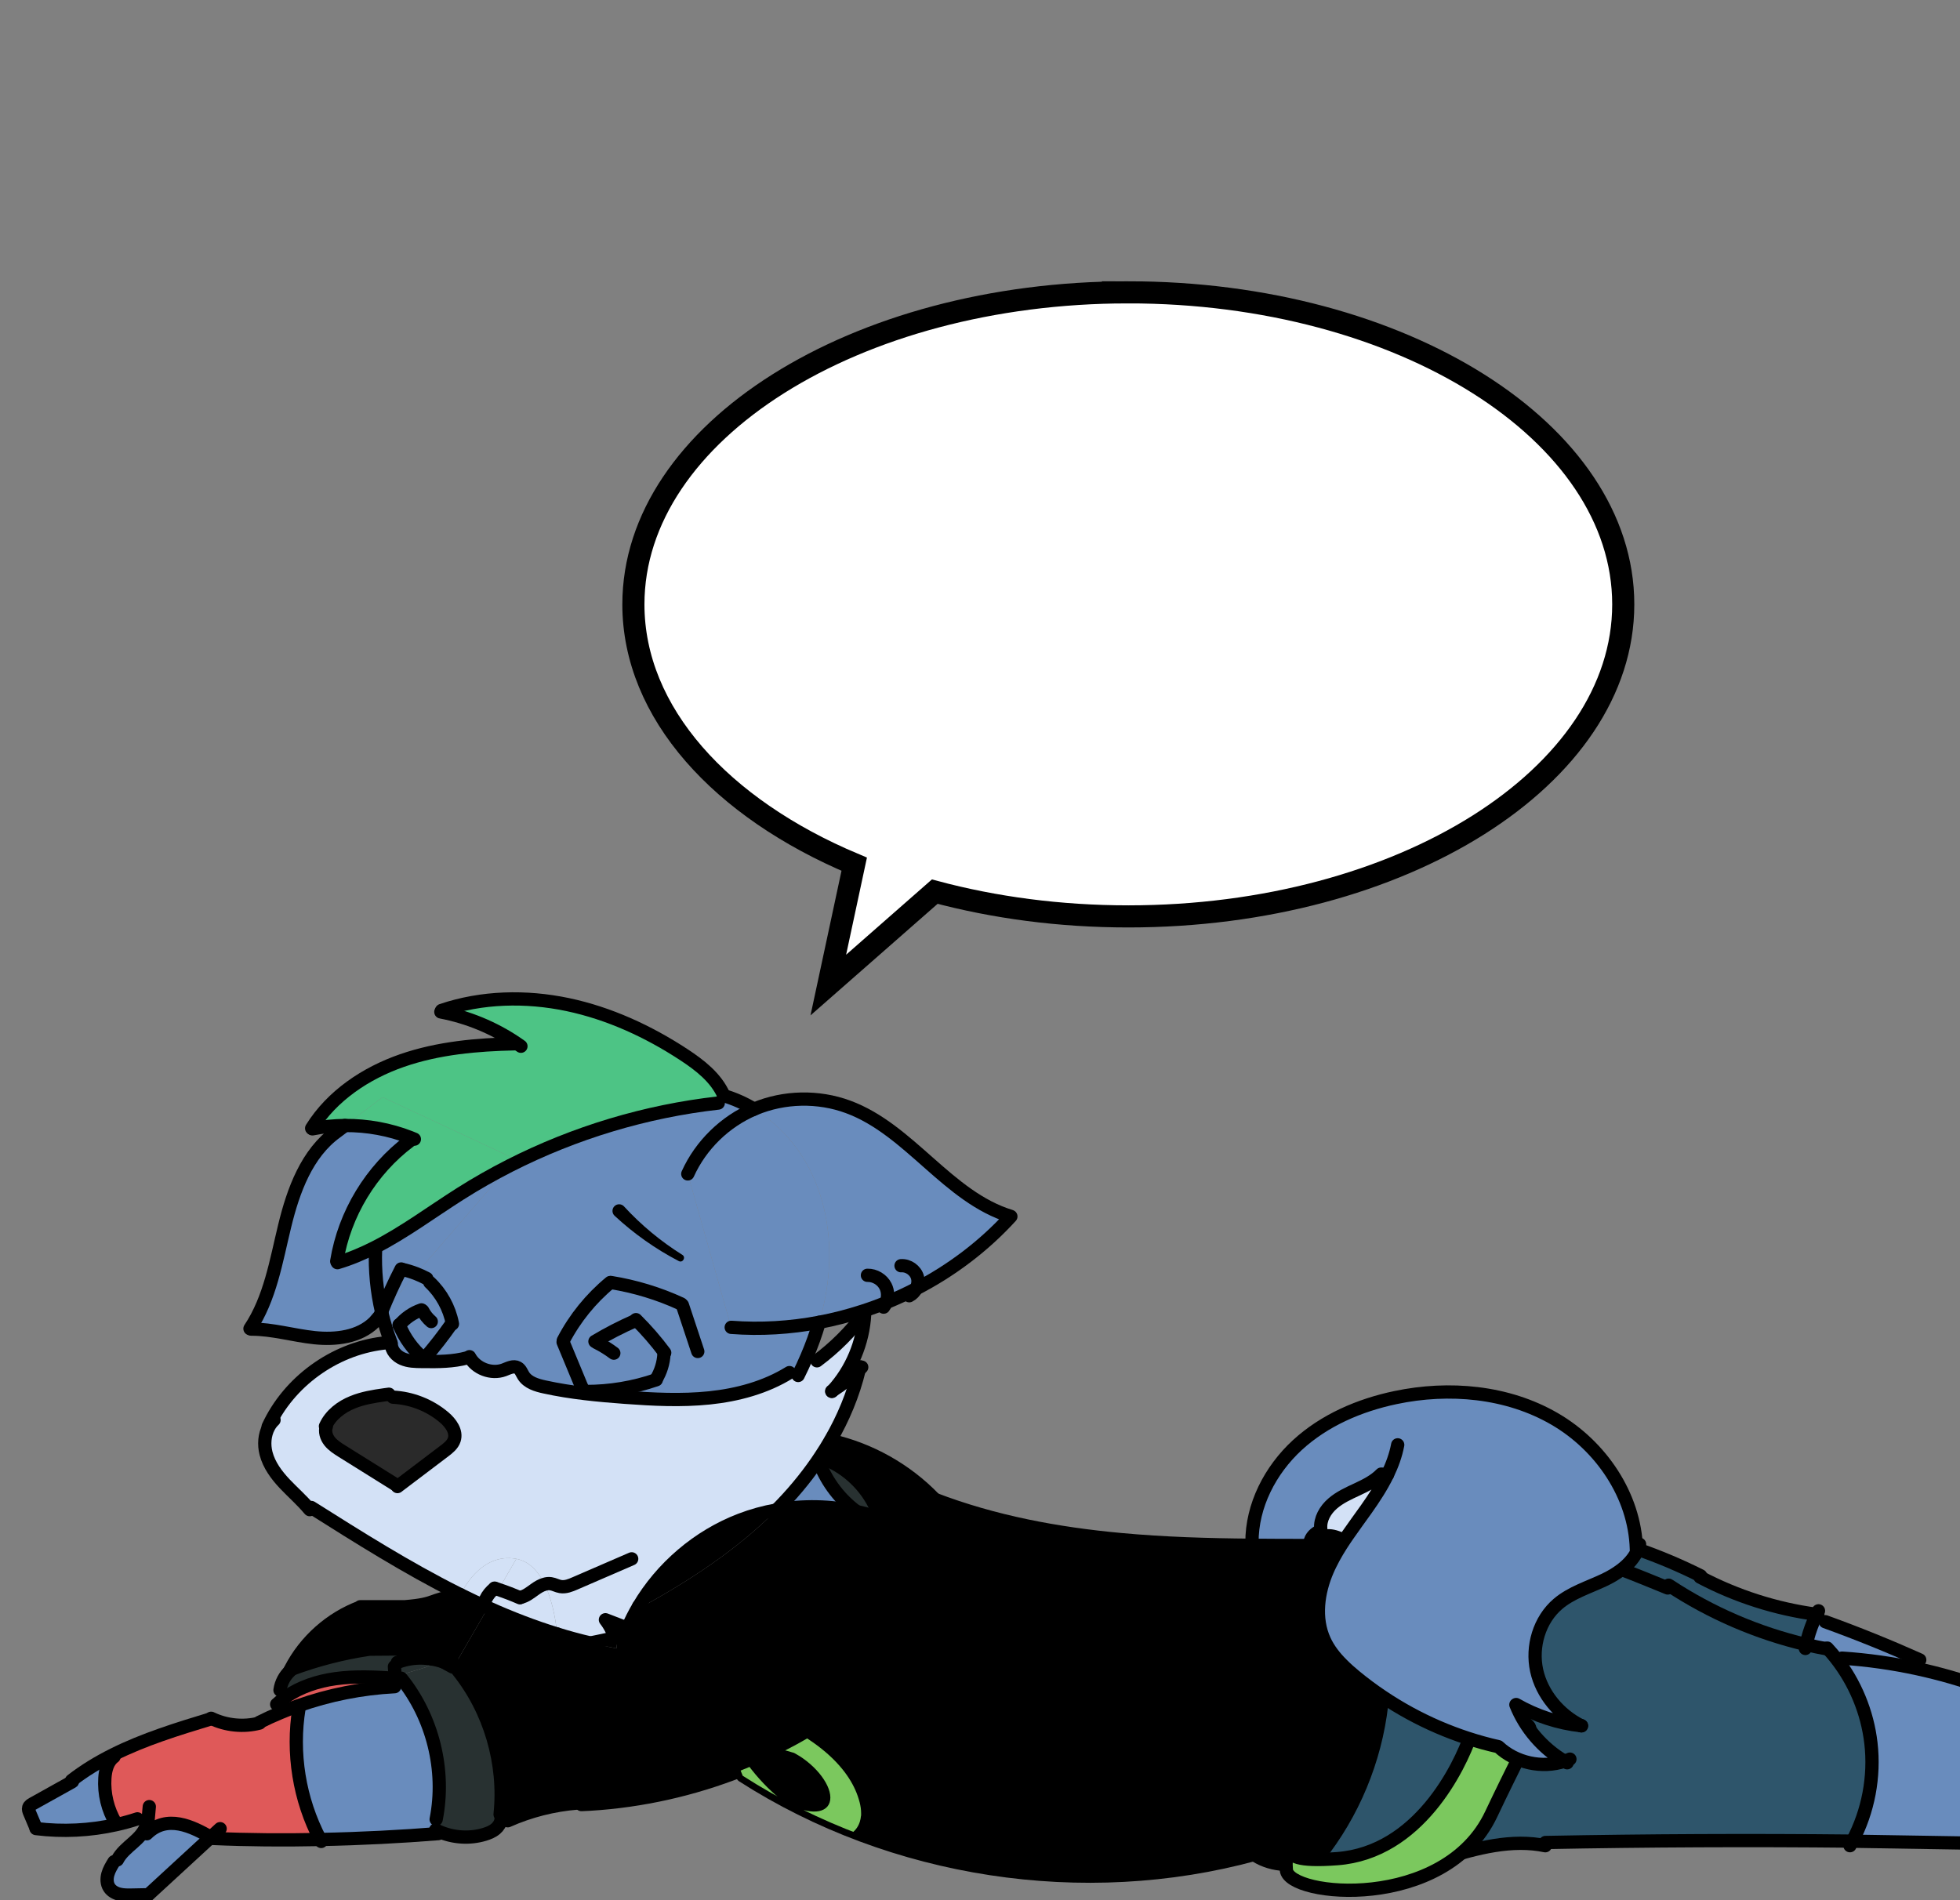 <?xml version="1.0" encoding="UTF-8"?><svg id="uuid-3384d580-6a08-47bc-b657-b4e4065d7bba" xmlns="http://www.w3.org/2000/svg" xmlns:xlink="http://www.w3.org/1999/xlink" viewBox="0 0 443.294 429.85"><rect x="0" y="0" width="443.294" height="429.85" fill="#808080" stroke="none"/><defs><clipPath id="uuid-defdb92f-56ee-42ce-ba2d-651650ef5399"><path d="M191.708,387.71c3.51.44,7.16-.42,10.11-2.38,0,0,12.37-1.83,15.67-19.51,3.29-17.68-14.65-20.85-14.65-20.85-1.72-.79-3.49-1.46-5.3-2.02l.59-1.86c-2.23-4.85-6.33-8.81-11.25-10.87l-1.26-.84c.77-1.15,1.5-2.33,2.19-3.53l.04.02c8.83,1.97,17.05,6.58,23.34,13.08l.07.17c13.49,5.18,27.84,7.85,42.22,9.17,9.86.91,19.76,1.2,29.67,1.28,4.37.05,8.73.05,13.1.05v-.59c.19-1.31,1.22-2.29,2.47-2.77.63-.24,1.3-.36,1.96-.34,1.47.06,2.85.64,4.17,1.33-.2.28-.4.57-.59.86-1.24,1.84-2.4,3.73-3.37,5.72-.23.45-.44.91-.64,1.37-2.18,5-2.98,10.9-.71,15.86.95,2.08,2.37,3.87,3.99,5.48.93.95,1.93,1.82,2.94,2.66,1.99,1.64,4.05,3.18,6.19,4.61-.06.62-.12,1.24-.19,1.86-1.44,12.51-6.46,24.59-14.31,34.44l-.27-.15c-.26.15-.52.29-.78.42-4.09,2.03-9.24,1.82-13.12-.6l-.09-.32c-38.83,10.61-82.05,4-115.92-17.75l-.47-1.16v-.01c8.5-3.34,16.59-7.73,24.01-13.07l.19.24Z" fill="none" stroke-width="0"/></clipPath></defs><path d="M433.748,377.52c-5.64-1.23-11.38-2.04-17.14-2.42l-1.39.01c-.57-.73-1.17-1.44-1.81-2.12l-.05.05c-1.63-.29-3.25-.63-4.86-1.01.39-1.77.94-3.51,1.63-5.18l2.71.02c7.22,2.61,14.34,5.49,21.35,8.63l-.44,2.02Z" fill="#698cbd" stroke-width="0"/><path d="M448.198,381.66l-1.24,35.31c-8.89-.14-17.77-.28-26.65-.43l-.53-.03c-.27,0-.54-.01-.81-.01,3.57-6.75,5.06-14.59,4.18-22.17-.8-6.97-3.59-13.7-7.93-19.22l1.39-.01c5.76.38,11.5,1.19,17.14,2.42,4.9,1.07,9.73,2.45,14.45,4.14Z" fill="#698cbd" stroke-width="0"/><path d="M185.448,331.22c1.71,4.25,4.6,8,8.27,10.72-5.93-1.3-12.12-1.42-18.09-.35,3.34-3.35,6.41-6.99,9.1-10.88l.72.51Z" fill="#698cbd" stroke-width="0"/><path d="M186.878,330.22c4.92,2.06,9.02,6.02,11.25,10.87l-.59,1.86c-1.26-.4-2.53-.73-3.82-1.01-3.67-2.72-6.56-6.47-8.27-10.72l-.72-.51c.3-.44.6-.88.89-1.33l1.26.84Z" fill="#283131" stroke-width="0"/><path d="M346.728,417.12c-7.77-.74-15.64,1.86-23.2,4.16-8.43,2.56-18.85,4.02-27.06.86l.64-1.76c.26-.13.52-.27.78-.42l.27.15c7.85-9.85,12.87-21.93,14.31-34.44.07-.62.13-1.24.19-1.86,7.95,5.35,16.89,9.22,26.24,11.33,3.89,3.66,9.87,4.98,14.94,3.28-4.93-2.9-8.87-7.47-10.99-12.78l.06-.04c4.5,2.58,9.54,4.23,14.69,4.79-4.94-2.47-8.86-7.09-10.05-12.48-1.19-5.42.6-11.49,4.82-15.08,3-2.55,6.88-3.72,10.43-5.4,1.38-.65,2.74-1.44,3.96-2.38,3.51,1.34,6.99,2.76,10.44,4.18l.35-.54c9.43,6.22,19.96,10.75,30.95,13.34,1.61.38,3.23.72,4.86,1.01l.05-.05c.64.68,1.24,1.39,1.81,2.12,4.34,5.52,7.13,12.25,7.93,19.22.88,7.58-.61,15.42-4.18,22.17-23.14-.24-46.29-.13-69.43.31l-2.81.31Z" fill="#2e556b" stroke-width="0"/><path d="M207.198,291.54c-2.21,1.15-4.47,2.2-6.78,3.13-1.74.71-3.51,1.36-5.29,1.93-3.22,1.05-6.51,1.9-9.84,2.53,1.12-3.84,1.88-7.77,2.16-11.76.59-8.3-.92-16.83-4.99-24.08-2.84-5.04-6.96-9.41-11.9-12.38.05-.03.1-.05.15-.07,6.64-2.78,14.35-2.94,21.11-.44,13.96,5.15,22.53,20.42,36.77,24.76l.04.02c-6.09,6.68-13.4,12.21-21.43,16.36Z" fill="#698cbd" stroke-width="0"/><path d="M370.118,351.21c.13-.23.24-.48.33-.73,4.85,1.69,9.59,3.7,14.19,6l-.14.29c8.2,4.33,17.18,7.2,26.38,8.43-.26.54-.51,1.09-.75,1.65-.69,1.67-1.24,3.41-1.63,5.18-10.99-2.59-21.52-7.12-30.95-13.34l-.35.54c-3.45-1.42-6.93-2.84-10.44-4.18,1.39-1.07,2.59-2.34,3.36-3.84Z" fill="#2e556b" stroke-width="0"/><path d="M60.778,322.8l-.13-.07c4.67-10.12,14.82-17.49,25.87-18.87l1.98.11c-.02,1.5,1.15,2.8,2.52,3.39,1.37.6,2.91.63,4.41.64h.29c3.36.05,6.76.04,10-.84l.46-.25c1.41,2.69,4.96,4.04,7.81,2.98,1.02-.38,2.16-1.02,3.1-.48.66.37.9,1.16,1.31,1.8,1,1.57,2.98,2.16,4.8,2.55,5.96,1.31,12.05,1.88,18.14,2.33,6.36.47,12.77.8,19.11.14,6.35-.66,12.67-2.36,18.1-5.72l1.97.65c.7-1.4,1.36-2.81,1.97-4.25l2.28.93c4.01-2.99,7.58-6.55,10.59-10.55l.2.09c-.36,6.33-2.95,12.51-7.21,17.19,2.14-1.37,4.15-2.97,5.98-4.74-1.36,5.64-3.61,11.01-6.52,16.02-.69,1.2-1.42,2.38-2.19,3.53-.29.45-.59.89-.89,1.33-2.69,3.89-5.76,7.53-9.1,10.88-2.79.49-5.54,1.25-8.19,2.27-9.57,3.68-17.79,10.72-23,19.54-.94,1.59-1.78,3.24-2.51,4.94,0,0-.01.01-.01,0-1.66-.64-3.33-1.28-4.99-1.92.95,1.21,1.67,2.6,2.1,4.07-1.65.39-3.52.79-5.52,1.19h-.01c-2.52-.59-5.02-1.27-7.5-2.04-.17-1.95-.81-7.1-2.82-11.25-1.39-2.83-3.42-5.2-6.4-5.75-8.23-1.51-12.38,7.6-12.61,8.13-.25-.12-.49-.25-.74-.37-11.41-5.73-22.23-12.56-33.03-19.38l-.44.38c-1.7-2.04-3.74-3.8-5.57-5.74-1.86-1.98-3.54-4.24-4.22-6.88-.51-1.98-.35-4.21.61-5.98ZM89.968,336.23c3.51-2.65,7.01-5.31,10.52-7.97.91-.69,1.88-1.45,2.24-2.55.62-1.87-.78-3.8-2.29-5.08-3.21-2.73-7.35-4.36-11.56-4.56l-1.95-.53c-2.44.34-4.89.74-7.16,1.67-2.59,1.04-4.98,2.86-6.14,5.4l.18.09c-.41,1.13,0,2.42.75,3.36s1.79,1.59,2.8,2.23c4.18,2.61,8.35,5.21,12.52,7.82l.09.12Z" fill="#d3e1f6" stroke-width="0"/><path d="M182.458,263.29c4.07,7.25,5.58,15.78,4.99,24.08-.28,3.99-1.04,7.92-2.16,11.76-6.55,1.24-13.25,1.65-19.91,1.14l-9.82-34.71c2.95-6.52,8.42-11.86,15-14.65,4.94,2.97,9.06,7.34,11.9,12.38Z" fill="#698cbd" stroke-width="0"/><path d="M102.308,299.38c-.69-3.52-2.5-6.81-5.1-9.27l-.69-.89c-.77-.41-1.56-.77-2.37-1.09l21.13-24.43c14.71-7.48,30.77-12.32,47.17-14.17l1.21-1.68c2.43.71,4.74,1.75,6.9,3.06-6.58,2.79-12.05,8.13-15,14.65l9.82,34.71c6.66.51,13.36.1,19.91-1.14-.77,2.65-1.71,5.25-2.8,7.78-.61,1.44-1.27,2.85-1.97,4.25l-1.97-.65c-5.43,3.36-11.75,5.06-18.1,5.72-6.34.66-12.75.33-19.11-.14-6.09-.45-12.18-1.02-18.14-2.33-1.82-.39-3.8-.98-4.8-2.55-.41-.64-.65-1.43-1.31-1.8-.94-.54-2.08.1-3.1.48-2.85,1.06-6.4-.29-7.81-2.98l-.46.25c-3.24.88-6.64.89-10,.84l.01-.75h.34c2.17-2.5,4.21-5.12,6.11-7.84l.13-.03Z" fill="#698cbd" stroke-width="0"/><path d="M167.438,343.86c2.65-1.02,5.4-1.78,8.19-2.27-8.92,8.98-19.65,15.97-30.74,22.07l-.45-.26c5.21-8.82,13.43-15.86,23-19.54Z" fill="#000" stroke-width="0"/><path d="M116.708,235.91c-5.09-3.42-10.88-5.81-16.9-6.97l.07-.36c9.11-3.08,19.07-3.3,28.48-1.33,9.41,1.98,18.3,6.08,26.34,11.36,3.62,2.38,7.24,5.19,8.99,9.16l-.03.08-1.21,1.68c-16.4,1.85-32.46,6.69-47.17,14.17l1.29-1.49-30.03-14-8.52,6.4c-2.47.02-4.93.27-7.35.76l-.18-.13c4.59-7.37,12.23-12.47,20.43-15.32s16.97-3.62,25.65-3.8l.14-.21Z" fill="#4dc485" stroke-width="0"/><path d="M141.928,368.34c.66.26,1.33.52,1.99.77-.49.18-1.05.36-1.67.54l-.35-1.25c.01-.02.02-.04.02-.06,0,.01.01,0,.01,0Z" fill="#000" stroke-width="0"/><path d="M139.028,370.49c.25.79.4,1.59.47,2.41-2.01-.35-4.01-.75-5.99-1.22,2-.4,3.87-.8,5.52-1.19Z" fill="#000" stroke-width="0"/><path d="M123.178,358.39c2.01,4.15,2.65,9.3,2.82,11.25-5.32-1.64-10.53-3.66-15.63-5.95l2.39-4.11c1.64.55,3.25,1.17,4.83,1.86l.08-.07c1.26-.25,2.3-1.12,3.35-1.86.66-.47,1.39-.91,2.16-1.12Z" fill="#d3e1f6" stroke-width="0"/><path d="M123.178,358.39c-.77.21-1.5.65-2.16,1.12-1.05.74-2.09,1.61-3.35,1.86l-.08.07c-1.58-.69-3.19-1.31-4.83-1.86l4.02-6.94c2.98.55,5.01,2.92,6.4,5.75Z" fill="#d3e1f6" stroke-width="0"/><path d="M112.758,359.58l-2.39,4.11c-2.09-.93-4.15-1.91-6.2-2.92.23-.53,4.38-9.64,12.61-8.13l-4.02,6.94Z" fill="#d3e1f6" stroke-width="0"/><path d="M92.808,257.33c-4.7-1.84-9.74-2.76-14.79-2.72l8.52-6.4,30.03,14-1.29,1.49c-3.81,1.94-7.53,4.05-11.14,6.34-6.44,4.08-12.66,8.74-19.41,12.18-2.7,1.37-5.49,2.55-8.41,3.42l-.16-.31c1.74-10.72,7.77-20.68,16.48-27.19l.17-.81Z" fill="#4dc485" stroke-width="0"/><path d="M115.278,263.7l-21.13,24.43c-1.07-.41-2.17-.75-3.29-.99l-.13-.07c-1.63,3.16-3.1,6.39-4.43,9.69-1.08-4.62-1.54-9.38-1.36-14.12l-.21-.42c6.75-3.44,12.97-8.1,19.41-12.18,3.61-2.29,7.33-4.4,11.14-6.34Z" fill="#698cbd" stroke-width="0"/><path d="M100.438,320.63c1.51,1.28,2.91,3.21,2.29,5.08-.36,1.1-1.33,1.86-2.24,2.55-3.51,2.66-7.01,5.32-10.52,7.97l-.09-.12c-4.17-2.61-8.34-5.21-12.52-7.82-1.01-.64-2.05-1.29-2.8-2.23s-1.16-2.23-.75-3.36l-.18-.09c1.16-2.54,3.55-4.36,6.14-5.4,2.27-.93,4.72-1.33,7.16-1.67l1.95.53c4.21.2,8.35,1.83,11.56,4.56Z" fill="#2a2a2a" stroke-width="0"/><path d="M95.728,307.25l-.01.75h-.29c-1.5-.01-3.04-.04-4.41-.64-1.37-.59-2.54-1.89-2.52-3.39l-1.98-.11c.35-.05.71-.09,1.07-.12l.78-.18c-.8-2.1-1.46-4.26-1.98-6.45l7.76-8.98c.81.32,1.6.68,2.37,1.09l.69.89c2.6,2.46,4.41,5.75,5.1,9.27l-.13.03c-1.9,2.72-3.94,5.34-6.11,7.84h-.34Z" fill="#698cbd" stroke-width="0"/><path d="M94.148,288.13l-7.76,8.98c-.03-.12-.06-.23-.09-.35,1.33-3.3,2.8-6.53,4.43-9.69l.13.07c1.12.24,2.22.58,3.29.99Z" fill="#698cbd" stroke-width="0"/><path d="M92.808,257.33l-.17.81c-8.71,6.51-14.74,16.47-16.48,27.19l.16.31c2.92-.87,5.71-2.05,8.41-3.42l.21.42c-.18,4.74.28,9.5,1.36,14.12-.11.27-.22.54-.33.82l-1.29,1.5c-3.42,3.4-8.73,4.03-13.52,3.53s-9.49-1.94-14.31-1.94l-.31-.1c4.57-6.86,5.91-15.29,7.86-23.29,1.95-8.01,4.99-16.37,11.67-21.2l1.95-1.47c5.05-.04,10.09.88,14.79,2.72Z" fill="#698cbd" stroke-width="0"/><path d="M86.298,296.76c.03.12.06.23.09.35l-.42.47c.11-.28.22-.55.33-.82Z" fill="#698cbd" stroke-width="0"/><path d="M78.018,254.61l-1.95,1.47c-6.68,4.83-9.72,13.19-11.67,21.2-1.95,8-3.29,16.43-7.86,23.29" fill="none" stroke="#000" stroke-linecap="round" stroke-linejoin="round" stroke-width="3"/><path d="M56.848,300.67c4.82,0,9.52,1.44,14.31,1.94s10.1-.13,13.52-3.53l1.29-1.5.42-.47" fill="none" stroke="#000" stroke-linecap="round" stroke-linejoin="round" stroke-width="3"/><path d="M163.688,247.77c-1.75-3.97-5.37-6.78-8.99-9.16-8.04-5.28-16.93-9.38-26.34-11.36-9.41-1.97-19.37-1.75-28.48,1.33" fill="none" stroke="#000" stroke-linecap="round" stroke-linejoin="round" stroke-width="3"/><path d="M99.708,228.92c.03.01.07.01.1.02,6.02,1.16,11.81,3.55,16.9,6.97.38.25.74.51,1.11.77" fill="none" stroke="#000" stroke-linecap="round" stroke-linejoin="round" stroke-width="3"/><path d="M116.568,236.12c-8.68.18-17.45.95-25.65,3.8s-15.84,7.95-20.43,15.32" fill="none" stroke="#000" stroke-linecap="round" stroke-linejoin="round" stroke-width="3"/><path d="M70.668,255.37c2.42-.49,4.88-.74,7.35-.76,5.05-.04,10.09.88,14.79,2.72.3.12.61.24.91.37" fill="none" stroke="#000" stroke-linecap="round" stroke-linejoin="round" stroke-width="3"/><path d="M92.638,258.14c-8.71,6.51-14.74,16.47-16.48,27.19" fill="none" stroke="#000" stroke-linecap="round" stroke-linejoin="round" stroke-width="3"/><path d="M76.318,285.64c2.92-.87,5.71-2.05,8.41-3.42,6.75-3.44,12.97-8.1,19.41-12.18,3.61-2.29,7.33-4.4,11.14-6.34,14.71-7.48,30.77-12.32,47.17-14.17" fill="none" stroke="#000" stroke-linecap="round" stroke-linejoin="round" stroke-width="3"/><path d="M87.588,303.74c-.36.03-.72.07-1.07.12-11.05,1.38-21.2,8.75-25.87,18.87" fill="none" stroke="#000" stroke-linecap="round" stroke-linejoin="round" stroke-width="3"/><path d="M175.628,341.59c3.34-3.35,6.41-6.99,9.1-10.88.3-.44.6-.88.89-1.33.77-1.15,1.5-2.33,2.19-3.53,2.91-5.01,5.16-10.38,6.52-16.02.06-.21.11-.43.16-.64" fill="none" stroke="#000" stroke-linecap="round" stroke-linejoin="round" stroke-width="3"/><path d="M194.898,309.28c-.19.19-.38.37-.57.55-1.83,1.77-3.84,3.37-5.98,4.74-.08.05-.17.11-.25.16" fill="none" stroke="#000" stroke-linecap="round" stroke-linejoin="round" stroke-width="3"/><path d="M188.168,314.77c.06-.07.12-.13.18-.2,4.26-4.68,6.85-10.86,7.21-17.19" fill="none" stroke="#000" stroke-linecap="round" stroke-linejoin="round" stroke-width="3"/><path d="M195.358,297.29c-3.01,4-6.58,7.56-10.59,10.55" fill="none" stroke="#000" stroke-linecap="round" stroke-linejoin="round" stroke-width="3"/><path d="M185.288,299.13c-.77,2.65-1.71,5.25-2.8,7.78-.61,1.44-1.27,2.85-1.97,4.25" fill="none" stroke="#000" stroke-linecap="round" stroke-linejoin="round" stroke-width="3"/><path d="M163.658,247.85c2.43.71,4.74,1.75,6.9,3.06" fill="none" stroke="#000" stroke-linecap="round" stroke-linejoin="round" stroke-width="3"/><path d="M88.498,303.97c-.02,1.5,1.15,2.8,2.52,3.39,1.37.6,2.91.63,4.41.64h.29c3.36.05,6.76.04,10-.84" fill="none" stroke="#000" stroke-linecap="round" stroke-linejoin="round" stroke-width="3"/><path d="M106.178,306.91c1.41,2.69,4.96,4.04,7.81,2.98,1.02-.38,2.16-1.02,3.1-.48.66.37.9,1.16,1.31,1.8,1,1.57,2.98,2.16,4.8,2.55,5.96,1.31,12.05,1.88,18.14,2.33,6.36.47,12.77.8,19.11.14,6.35-.66,12.67-2.36,18.1-5.72" fill="none" stroke="#000" stroke-linecap="round" stroke-linejoin="round" stroke-width="3"/><path d="M87.968,315.4c-.35.05-.7.09-1.04.14-2.44.34-4.89.74-7.16,1.67-2.59,1.04-4.98,2.86-6.14,5.4-.01.01-.01.03-.02.04" fill="none" stroke="#000" stroke-linecap="round" stroke-linejoin="round" stroke-width="3"/><path d="M89.898,336.29c.02-.02.05-.04.07-.06,3.51-2.65,7.01-5.31,10.52-7.97.91-.69,1.88-1.45,2.24-2.55.62-1.87-.78-3.8-2.29-5.08-3.21-2.73-7.35-4.36-11.56-4.56" fill="none" stroke="#000" stroke-linecap="round" stroke-linejoin="round" stroke-width="3"/><path d="M138.828,306.11c-1.2-.9-2.48-1.7-3.83-2.37" fill="none" stroke="#000" stroke-linecap="round" stroke-linejoin="round" stroke-width="3"/><path d="M134.558,303.46c2.91-1.74,5.93-3.29,9.04-4.66" fill="none" stroke="#000" stroke-linecap="round" stroke-linejoin="round" stroke-width="3"/><path d="M143.838,298.53c2.35,2.33,4.53,4.84,6.5,7.49" fill="none" stroke="#000" stroke-linecap="round" stroke-linejoin="round" stroke-width="3"/><path d="M150.168,306.32c-.11,2.02-.73,4.01-1.79,5.74" fill="none" stroke="#000" stroke-linecap="round" stroke-linejoin="round" stroke-width="3"/><path d="M148.428,312.13c-5.1,1.76-10.5,2.66-15.9,2.65" fill="none" stroke="#000" stroke-linecap="round" stroke-linejoin="round" stroke-width="3"/><path d="M132.498,314.87c-.59-.33-.88-.99-1.14-1.61-1.33-3.22-2.66-6.43-4-9.65" fill="none" stroke="#000" stroke-linecap="round" stroke-linejoin="round" stroke-width="3"/><path d="M127.408,303.23c2.61-5.01,6.24-9.49,10.6-13.09" fill="none" stroke="#000" stroke-linecap="round" stroke-linejoin="round" stroke-width="3"/><path d="M138.188,290.13c5.47.88,10.82,2.51,15.85,4.83" fill="none" stroke="#000" stroke-linecap="round" stroke-linejoin="round" stroke-width="3"/><path d="M154.338,295.24c1.16,3.5,2.32,7,3.48,10.49" fill="none" stroke="#000" stroke-linecap="round" stroke-linejoin="round" stroke-width="3"/><path d="M97.538,298.96c-.79-.67-1.45-1.5-1.92-2.42" fill="none" stroke="#000" stroke-linecap="round" stroke-linejoin="round" stroke-width="3"/><path d="M95.318,296.32c-1.94.66-3.69,1.88-5,3.45-.02.01-.03.03-.04.04" fill="none" stroke="#000" stroke-linecap="round" stroke-linejoin="round" stroke-width="3"/><path d="M90.278,299.69c.01.03.02.05.04.08,1.17,2.88,3.04,5.47,5.41,7.48" fill="none" stroke="#000" stroke-linecap="round" stroke-linejoin="round" stroke-width="3"/><path d="M96.068,307.25c2.17-2.5,4.21-5.12,6.11-7.84" fill="none" stroke="#000" stroke-linecap="round" stroke-linejoin="round" stroke-width="3"/><path d="M102.328,299.49c-.01-.04-.01-.07-.02-.11-.69-3.52-2.5-6.81-5.1-9.27" fill="none" stroke="#000" stroke-linecap="round" stroke-linejoin="round" stroke-width="3"/><path d="M96.518,289.22c-.77-.41-1.56-.77-2.37-1.09-1.07-.41-2.17-.75-3.29-.99" fill="none" stroke="#000" stroke-linecap="round" stroke-linejoin="round" stroke-width="3"/><path d="M85.808,297.99c.05-.14.11-.27.16-.41.11-.28.22-.55.33-.82,1.33-3.3,2.8-6.53,4.43-9.69" fill="none" stroke="#000" stroke-linecap="round" stroke-linejoin="round" stroke-width="3"/><path d="M155.558,265.56c2.95-6.52,8.42-11.86,15-14.65.05-.03.1-.05.15-.07,6.64-2.78,14.35-2.94,21.11-.44,13.96,5.15,22.53,20.42,36.77,24.76l.04.02c-6.09,6.68-13.4,12.21-21.43,16.36-2.21,1.15-4.47,2.2-6.78,3.13-1.74.71-3.51,1.36-5.29,1.93-3.22,1.05-6.51,1.9-9.84,2.53-6.55,1.24-13.25,1.65-19.91,1.14" fill="none" stroke="#000" stroke-linecap="round" stroke-linejoin="round" stroke-width="3"/><path d="M196.188,288.5c1.67-.04,3.33.95,4.09,2.45.58,1.14.61,2.53.14,3.72-.14.37-.33.72-.57,1.03" fill="none" stroke="#000" stroke-linecap="round" stroke-linejoin="round" stroke-width="3"/><path d="M203.788,286.33c1.64-.12,3.29,1.04,3.72,2.63.23.86.1,1.79-.31,2.58-.33.67-.87,1.24-1.55,1.58" fill="none" stroke="#000" stroke-linecap="round" stroke-linejoin="round" stroke-width="3"/><path d="M84.938,282.64c-.18,4.74.28,9.5,1.36,14.12.03.12.06.23.09.35.52,2.19,1.18,4.35,1.98,6.45" fill="none" stroke="#000" stroke-linecap="round" stroke-linejoin="round" stroke-width="3"/><path d="M61.978,321.23c-.49.46-.89.99-1.2,1.57-.96,1.77-1.12,4-.61,5.98.68,2.64,2.36,4.9,4.22,6.88,1.83,1.94,3.87,3.7,5.57,5.74.04.04.07.07.1.11" fill="none" stroke="#000" stroke-linecap="round" stroke-linejoin="round" stroke-width="3"/><path d="M70.398,341.02c10.8,6.82,21.62,13.65,33.03,19.38.25.12.49.25.74.37,2.05,1.01,4.11,1.99,6.2,2.92,5.1,2.29,10.31,4.31,15.63,5.95,2.48.77,4.98,1.45,7.5,2.04" fill="none" stroke="#000" stroke-linecap="round" stroke-linejoin="round" stroke-width="3"/><path d="M73.808,322.7c-.41,1.13,0,2.42.75,3.36s1.79,1.59,2.8,2.23c4.18,2.61,8.35,5.21,12.52,7.82" fill="none" stroke="#000" stroke-linecap="round" stroke-linejoin="round" stroke-width="3"/><path d="M109.828,361.83c.46-.98,1.17-1.85,2.03-2.51" fill="none" stroke="#000" stroke-linecap="round" stroke-linejoin="round" stroke-width="3"/><path d="M111.868,359.27c.3.1.59.2.89.31,1.64.55,3.25,1.17,4.83,1.86" fill="none" stroke="#000" stroke-linecap="round" stroke-linejoin="round" stroke-width="3"/><path d="M117.668,361.37c1.26-.25,2.3-1.12,3.35-1.86.66-.47,1.39-.91,2.16-1.12.46-.14.93-.2,1.41-.12.75.11,1.42.52,2.16.64,1.14.2,2.28-.27,3.33-.73,4.26-1.84,8.53-3.69,12.79-5.54" fill="none" stroke="#000" stroke-linecap="round" stroke-linejoin="round" stroke-width="3"/><path d="M185.448,331.22c1.71,4.25,4.6,8,8.27,10.72" fill="none" stroke="#000" stroke-linecap="round" stroke-linejoin="round" stroke-width="3"/><path d="M187.848,325.87c8.83,1.97,17.05,6.58,23.34,13.08" fill="none" stroke="#000" stroke-linecap="round" stroke-linejoin="round" stroke-width="3"/><path d="M296.788,349.62h-.54" fill="none" stroke="#000" stroke-linecap="round" stroke-linejoin="round" stroke-width="3"/><path d="M211.258,339.12c13.49,5.18,27.84,7.85,42.22,9.17,9.86.91,19.76,1.2,29.67,1.28" fill="none" stroke="#000" stroke-linecap="round" stroke-linejoin="round" stroke-width="3"/><path d="M167.978,401.71c33.87,21.75,77.09,28.36,115.92,17.75l.66-.18" fill="none" stroke="#000" stroke-linecap="round" stroke-linejoin="round" stroke-width="3"/><path d="M306.168,348c-.43-.25-.87-.51-1.32-.75-1.32-.69-2.7-1.27-4.17-1.33-.66-.02-1.33.1-1.96.34" fill="none" stroke="#000" stroke-linecap="round" stroke-linejoin="round" stroke-width="3"/><path d="M298.158,420.11c7.85-9.85,12.87-21.93,14.31-34.44.07-.62.13-1.24.19-1.86" fill="none" stroke="#000" stroke-linecap="round" stroke-linejoin="round" stroke-width="3"/><path d="M297.888,419.96c-.26.15-.52.29-.78.42-4.09,2.03-9.24,1.82-13.12-.6" fill="none" stroke="#000" stroke-linecap="round" stroke-linejoin="round" stroke-width="3"/><path d="M303.528,376.54c-1.02,13.74-6.58,27.17-16.05,37.2" fill="none" stroke="#000" stroke-linecap="round" stroke-linejoin="round" stroke-width="3"/><path d="M300.888,353.83c-.19-.57-.39-1.14-.59-1.71" fill="none" stroke="#000" stroke-linecap="round" stroke-linejoin="round" stroke-width="3"/><path d="M377.198,359.23c-3.45-1.42-6.93-2.84-10.44-4.18" fill="none" stroke="#000" stroke-linecap="round" stroke-linejoin="round" stroke-width="3"/><path d="M377.398,358.6c.05.03.1.07.15.09,9.43,6.22,19.96,10.75,30.95,13.34,1.61.38,3.23.72,4.86,1.01" fill="none" stroke="#000" stroke-linecap="round" stroke-linejoin="round" stroke-width="3"/><path d="M413.268,372.83c.05.05.1.11.14.16.64.68,1.24,1.39,1.81,2.12,4.34,5.52,7.13,12.25,7.93,19.22.88,7.58-.61,15.42-4.18,22.17-.18.35-.37.69-.56,1.03" fill="none" stroke="#000" stroke-linecap="round" stroke-linejoin="round" stroke-width="3"/><path d="M296.338,422.09c.04.02.09.03.13.05,8.21,3.16,18.63,1.7,27.06-.86,7.56-2.3,15.43-4.9,23.2-4.16.93.09,1.85.23,2.77.42" fill="none" stroke="#000" stroke-linecap="round" stroke-linejoin="round" stroke-width="3"/><path d="M349.538,416.81c23.14-.44,46.29-.55,69.43-.31.27,0,.54.01.81.01" fill="none" stroke="#000" stroke-linecap="round" stroke-linejoin="round" stroke-width="3"/><path d="M384.638,356.48c-4.6-2.3-9.34-4.31-14.19-6-.12-.04-.24-.08-.35-.12" fill="none" stroke="#000" stroke-linecap="round" stroke-linejoin="round" stroke-width="3"/><path d="M384.498,356.77c8.2,4.33,17.18,7.2,26.38,8.43.09.02.17.03.26.04" fill="none" stroke="#000" stroke-linecap="round" stroke-linejoin="round" stroke-width="3"/><path d="M416.608,375.1c5.76.38,11.5,1.19,17.14,2.42,4.9,1.07,9.73,2.45,14.45,4.14l-1.24,35.31c-8.89-.14-17.77-.28-26.65-.43" fill="none" stroke="#000" stroke-linecap="round" stroke-linejoin="round" stroke-width="3"/><path d="M408.318,372.91c.06-.29.12-.59.18-.88.39-1.77.94-3.51,1.63-5.18.24-.56.49-1.11.75-1.65.13-.27.27-.54.41-.8" fill="none" stroke="#000" stroke-linecap="round" stroke-linejoin="round" stroke-width="3"/><path d="M412.838,366.87c7.22,2.61,14.34,5.49,21.35,8.63" fill="none" stroke="#000" stroke-linecap="round" stroke-linejoin="round" stroke-width="3"/><path d="M370.118,351.26v-.05" fill="none" stroke="#000" stroke-linecap="round" stroke-linejoin="round" stroke-width="3"/><path d="M339.818,395.35c-.31-.07-.61-.13-.92-.21" fill="none" stroke="#000" stroke-linecap="round" stroke-linejoin="round" stroke-width="3"/><path d="M357.658,390.42l-.06-.03" fill="none" stroke="#000" stroke-linecap="round" stroke-linejoin="round" stroke-width="3"/><path d="M370.118,351.21c.13-.23.24-.48.33-.73.16-.36.28-.74.38-1.13" fill="none" stroke="#000" stroke-linecap="round" stroke-linejoin="round" stroke-width="3"/><path d="M357.708,390.4c-.04,0-.07-.01-.11-.01" fill="none" stroke="#000" stroke-linecap="round" stroke-linejoin="round" stroke-width="3"/><path d="M354.438,398.77c-.2-.11-.4-.23-.6-.35" fill="none" stroke="#000" stroke-linecap="round" stroke-linejoin="round" stroke-width="3"/><path d="M338.898,395.14c-.38-.35-.74-.73-1.08-1.13" fill="none" stroke="#000" stroke-linecap="round" stroke-linejoin="round" stroke-width="3"/><path d="M355.068,397.95c-.4.18-.81.34-1.23.47" fill="none" stroke="#000" stroke-linecap="round" stroke-linejoin="round" stroke-width="3"/><path d="M186.878,330.22c4.92,2.06,9.02,6.02,11.25,10.87" fill="none" stroke="#000" stroke-linecap="round" stroke-linejoin="round" stroke-width="3"/><path d="M141.898,368.4c.01-.02.02-.04.02-.06" fill="none" stroke="#000" stroke-linecap="round" stroke-linejoin="round" stroke-width="3"/><path d="M191.708,387.71c3.51.44,7.16-.42,10.11-2.38,0,0,12.37-1.83,15.67-19.51,3.29-17.68-14.65-20.85-14.65-20.85-1.72-.79-3.49-1.46-5.3-2.02l.59-1.86c-2.23-4.85-6.33-8.81-11.25-10.87l-1.26-.84c.77-1.15,1.5-2.33,2.19-3.53l.04.02c8.83,1.97,17.05,6.58,23.34,13.08l.07.17c13.49,5.18,27.84,7.85,42.22,9.17,9.86.91,19.76,1.2,29.67,1.28,4.37.05,8.73.05,13.1.05v-.59c.19-1.31,1.22-2.29,2.47-2.77.63-.24,1.3-.36,1.96-.34,1.47.06,2.85.64,4.17,1.33-.2.28-.4.57-.59.86-1.24,1.84-2.4,3.73-3.37,5.72-.23.45-.44.91-.64,1.37-2.18,5-2.98,10.9-.71,15.86.95,2.08,2.37,3.87,3.99,5.48.93.95,1.93,1.82,2.94,2.66,1.99,1.64,4.05,3.18,6.19,4.61-.06.62-.12,1.24-.19,1.86-1.44,12.51-6.46,24.59-14.31,34.44l-.27-.15c-.26.15-.52.29-.78.42-4.09,2.03-9.24,1.82-13.12-.6l-.09-.32c-38.83,10.61-82.05,4-115.92-17.75l-.47-1.16v-.01c8.5-3.34,16.59-7.73,24.01-13.07l.19.24Z" fill="#000" stroke-width="0"/><path d="M193.718,341.94c1.29.28,2.56.61,3.82,1.01,1.81.56,3.58,1.23,5.3,2.02,0,0,17.94,3.17,14.65,20.85-3.3,17.68-15.67,19.51-15.67,19.51-2.95,1.96-6.6,2.82-10.11,2.38l-.19-.24c-7.42,5.34-15.51,9.73-24.01,13.07v.01c-10.84,4.27-22.35,6.86-33.99,7.58l-2.88-.25c-5.44.43-10.81,1.79-15.8,4.01l-1.51-.28c.01-.11.02-.23.02-.35l-.24-.81c1.22-11.55-2.29-23.52-9.56-32.57l.13-.16c-.34-.24-.69-.46-1.05-.67.13-.03.26-.05.39-.08,5.89-1.15,20.01-3.21,30.48-5.29h.01c1.98.47,3.98.87,5.99,1.22-.07-.82-.22-1.62-.47-2.41,1.19-.28,2.28-.56,3.22-.84.62-.18,1.18-.36,1.67-.54-.66-.25-1.33-.51-1.99-.77.73-1.7,1.57-3.35,2.51-4.94l.45.26c11.09-6.1,21.82-13.09,30.74-22.07,5.97-1.07,12.16-.95,18.09.35Z" fill="#000" stroke-width="0"/><path d="M97.548,375.27c.96.15,1.9.39,2.81.72l.01.01,2,1.1c.08-.02.17-.03.25-.05h.01c.36.21.71.43,1.05.67l-.13.16c7.27,9.05,10.78,21.02,9.56,32.57l.24.81c0,.12-.01.24-.02.35-.11.82-.59,1.57-1.22,2.11-.72.61-1.62.98-2.53,1.25-3.35,1.01-7.04.77-10.25-.62-.27-.12-.54-.25-.8-.38l.12-2.4c2.19-11.11-.79-23.12-7.91-31.92l-.25.08c-.36-.02-.73-.05-1.09-.07v-.01c0-.88,8.47-2.46,8.41-3.33l-1.08-1.15c.27.02.55.06.82.1Z" fill="#283131" stroke-width="0"/><path d="M99.328,414.35l-.2.45c-8.32.67-17.45,1.15-26.71,1.33-4.74-9.03-6.45-19.62-4.79-29.69l-.2-.55c7.01-2.48,14.38-3.95,21.82-4.33l.19-1.36c-.01-.18-.03-.36-.04-.54.36.02.73.05,1.09.07l.25-.08c7.12,8.8,10.1,20.81,7.91,31.92l-.12,2.4c.26.13.53.26.8.38Z" fill="#698cbd" stroke-width="0"/><path d="M97.808,376.32c.06.87-8.41,2.45-8.41,3.33-.07-.88-.13-1.75-.19-2.62l.66-.96c2.16-.86,4.53-1.15,6.86-.9l1.08,1.15Z" fill="#283131" stroke-width="0"/><path d="M47.678,415.62c-4.2-2.42-9.94-5.28-14.47-.79l.18-1.98c.04-.39.07-.78.11-1.17l-2.42-.22c-1.58.52-3.19.96-4.82,1.32l-.08-.36c-1.82-3.05-2.7-6.66-2.46-10.2.12-1.8.61-3.74,2.06-4.8l-.22-.45c7-3.51,14.66-5.86,22.2-8.15l.04-.09c3.36,1.62,7.3,2.01,10.91,1.06l-.04-.17c1.55-.78,3.12-1.5,4.72-2.16,1.33-.56,2.68-1.09,4.04-1.57l.2.55c-1.66,10.07.05,20.66,4.79,29.69-8.13.17-16.38.11-24.29-.24-.15-.09-.3-.17-.45-.27Z" fill="#df5959" stroke-width="0"/><path d="M47.678,415.62c-4.67,4.3-9.33,8.6-14.01,12.9l-.18.11c-1.21.02-2.41.04-3.62.07-.95.02-1.91.03-2.83-.19s-1.82-.71-2.33-1.51c-.57-.88-.59-2.03-.31-3.03.28-1.01.84-1.92,1.39-2.81l.76-.42c.79-1.54,2.18-2.67,3.48-3.82,1.3-1.14,2.6-2.43,3.09-4.09l.27.02-.18,1.98c4.53-4.49,10.27-1.63,14.47.79Z" fill="#698cbd" stroke-width="0"/><path d="M16.338,403.06l-.15-.27c2.92-2.27,6.07-4.17,9.37-5.82l.22.45c-1.45,1.06-1.94,3-2.06,4.8-.24,3.54.64,7.15,2.46,10.2l.08.36c-5.92,1.33-12.08,1.63-18.1.88l-.06-.25-1.41-3.33c-.16-.38-.32-.8-.19-1.19.13-.4.53-.64.9-.85l8.94-4.98Z" fill="#698cbd" stroke-width="0"/><path d="M65.698,377.64c3.3-6.43,9.06-11.56,15.84-14.09l-.06-.07h10.05c7.57-.62,5.13-1.52,12.63-2.69,0,0,0-.01.01-.02,2.05,1.01,4.11,1.99,6.2,2.92l-7.74,13.36h-.01c-.45-.26-.92-.5-1.4-.7l-.18-.09-2.12-1.06c-.71-.53-1.38-.93-2.13-1.24-.51-.22-1.08-.4-1.73-.58,0,0-.01-.01-.03-.01-.45-.12-.94-.24-1.5-.36l-3.33.02c-1.75-.67-4.9.21-6.64-.01l-.01.06c-6.07.89-12.04,2.44-17.78,4.59l-.07-.03Z" fill="#000" stroke-width="0"/><path d="M125.998,369.64c.05.51.06.8.06.8-7.51,2.74-15.2,4.93-23.04,6.53-.13.03-.26.05-.39.08l7.74-13.36c5.1,2.29,10.31,4.31,15.63,5.95Z" fill="#000" stroke-width="0"/><path d="M102.618,377.05c-.08.02-.17.03-.25.05l-2-1.1c.23.08.45.17.67.26l.18.09,1.4.7Z" fill="#000" stroke-width="0"/><path d="M102.618,377.05l-1.4-.7c.48.2.95.44,1.4.7Z" fill="#283131" stroke-width="0"/><path d="M98.918,375.2l2.12,1.06c-.22-.09-.44-.18-.67-.26l-.01-.01-1.44-.79Z" fill="#000" stroke-width="0"/><path d="M65.638,377.96l-.07-.07.2-.22c5.74-2.15,11.71-3.7,17.78-4.59l6.65-.05c.2.08.38.17.54.29l4.29.05c.02,0,.03.01.03.01l1.67,1.79c-2.33-.25-4.7.04-6.86.9l-.66.96c.06.87.12,1.74.19,2.62v.01c-4.53-.29-9.09-.53-13.58.1-3.93.55-7.86,1.82-11.11,4.07l-1.38-1.49c.23-1.68,1.07-3.26,2.31-4.38Z" fill="#283131" stroke-width="0"/><path d="M90.198,373.03l-6.65.05.01-.06c1.74.22,4.89-.66,6.64.01Z" fill="#000" stroke-width="0"/><path d="M89.398,379.66c.01.18.03.36.04.54l-.19,1.36c-7.44.38-14.81,1.85-21.82,4.33-1.36.48-2.71,1.01-4.04,1.57l-.81-1.91c.67-.63,1.38-1.2,2.13-1.72,3.25-2.25,7.18-3.52,11.11-4.07,4.49-.63,9.05-.39,13.58-.1Z" fill="#df5959" stroke-width="0"/><path d="M65.768,377.67l-.2.22c.04-.08.09-.17.13-.25l.07.03Z" fill="#000" stroke-width="0"/><path d="M63.328,382.34c.23-1.68,1.07-3.26,2.31-4.38.06-.07.12-.12.18-.17" fill="none" stroke="#000" stroke-linecap="round" stroke-linejoin="round" stroke-width="3"/><path d="M62.578,385.55c.67-.63,1.38-1.2,2.13-1.72,3.25-2.25,7.18-3.52,11.11-4.07,4.49-.63,9.05-.39,13.58-.1" fill="none" stroke="#000" stroke-linecap="round" stroke-linejoin="round" stroke-width="3"/><path d="M98.918,375.2c-.71-.53-1.38-.93-2.13-1.24-.51-.22-1.08-.4-1.73-.58,0,0-.01-.01-.03-.01-.45-.12-.94-.24-1.5-.36l-3.33.02-6.65.05c-6.07.89-12.04,2.44-17.78,4.59" fill="none" stroke="#000" stroke-linecap="round" stroke-linejoin="round" stroke-width="3"/><path d="M125.998,369.64c.05.51.06.8.06.8-7.51,2.74-15.2,4.93-23.04,6.53" fill="none" stroke="#000" stroke-linecap="round" stroke-linejoin="round" stroke-width="3"/><path d="M65.568,377.89c.04-.08.09-.17.13-.25,3.3-6.43,9.06-11.56,15.84-14.09l-.06-.07h10.05c7.57-.62,5.13-1.52,12.63-2.69,0,0,0-.01.01-.02" fill="none" stroke="#000" stroke-linecap="round" stroke-linejoin="round" stroke-width="3"/><path d="M89.658,366.53c2.86,1.94,5.3,4.5,7.13,7.43.26.43.52.86.76,1.31" fill="none" stroke="#000" stroke-linecap="round" stroke-linejoin="round" stroke-width="3"/><path d="M139.028,370.49c-.43-1.47-1.15-2.86-2.1-4.07,1.66.64,3.33,1.28,4.99,1.92" fill="none" stroke="#000" stroke-linecap="round" stroke-linejoin="round" stroke-width="3"/><path d="M98.528,413.97c.26.13.53.26.8.38,3.21,1.39,6.9,1.63,10.25.62.91-.27,1.81-.64,2.53-1.25.63-.54,1.11-1.29,1.22-2.11.01-.11.02-.23.02-.35" fill="none" stroke="#000" stroke-linecap="round" stroke-linejoin="round" stroke-width="3"/><path d="M130.638,407.88c-5.44.43-10.81,1.79-15.8,4.01" fill="none" stroke="#000" stroke-linecap="round" stroke-linejoin="round" stroke-width="3"/><path d="M103.548,377.88c7.27,9.05,10.78,21.02,9.56,32.57" fill="none" stroke="#000" stroke-linecap="round" stroke-linejoin="round" stroke-width="3"/><path d="M144.438,363.4c5.21-8.82,13.43-15.86,23-19.54,2.65-1.02,5.4-1.78,8.19-2.27,5.97-1.07,12.16-.95,18.09.35,1.29.28,2.56.61,3.82,1.01,1.81.56,3.58,1.23,5.3,2.02,0,0,17.94,3.17,14.65,20.85-3.3,17.68-15.67,19.51-15.67,19.51-2.95,1.96-6.6,2.82-10.11,2.38" fill="none" stroke="#000" stroke-linecap="round" stroke-linejoin="round" stroke-width="3"/><path d="M141.918,368.34c0,.01.01,0,.01,0,.73-1.7,1.57-3.35,2.51-4.94" fill="none" stroke="#000" stroke-linecap="round" stroke-linejoin="round" stroke-width="3"/><path d="M89.208,377.03c.06.87.12,1.74.19,2.62v.01c.01.18.03.36.04.54" fill="none" stroke="#000" stroke-linecap="round" stroke-linejoin="round" stroke-width="3"/><path d="M102.628,377.05c.36.21.71.43,1.05.67" fill="none" stroke="#000" stroke-linecap="round" stroke-linejoin="round" stroke-width="3"/><path d="M101.218,376.35c.48.2.95.44,1.4.7" fill="none" stroke="#000" stroke-linecap="round" stroke-linejoin="round" stroke-width="3"/><path d="M89.868,376.07c2.16-.86,4.53-1.15,6.86-.9.27.02.55.06.82.1.96.15,1.9.39,2.81.72" fill="none" stroke="#000" stroke-linecap="round" stroke-linejoin="round" stroke-width="3"/><path d="M98.648,411.57c2.19-11.11-.79-23.12-7.91-31.92" fill="none" stroke="#000" stroke-linecap="round" stroke-linejoin="round" stroke-width="3"/><path d="M33.768,408.69c-.09,1-.18,1.99-.27,2.99-.04.39-.07.78-.11,1.17l-.18,1.98c4.53-4.49,10.27-1.63,14.47.79.15.1.3.18.45.27,7.91.35,16.16.41,24.29.24,9.26-.18,18.39-.66,26.71-1.33" fill="none" stroke="#000" stroke-linecap="round" stroke-linejoin="round" stroke-width="3"/><path d="M89.248,381.56c-7.44.38-14.81,1.85-21.82,4.33-1.36.48-2.71,1.01-4.04,1.57-1.6.66-3.17,1.38-4.72,2.16" fill="none" stroke="#000" stroke-linecap="round" stroke-linejoin="round" stroke-width="3"/><path d="M58.708,389.79c-3.61.95-7.55.56-10.91-1.06-.01-.01-.03-.01-.04-.02" fill="none" stroke="#000" stroke-linecap="round" stroke-linejoin="round" stroke-width="3"/><path d="M47.758,388.82c-7.54,2.29-15.2,4.64-22.2,8.15-3.3,1.65-6.45,3.55-9.37,5.82" fill="none" stroke="#000" stroke-linecap="round" stroke-linejoin="round" stroke-width="3"/><path d="M16.378,403.04c-.01.01-.03.01-.04.02l-8.94,4.98c-.37.21-.77.45-.9.85-.13.39.03.81.19,1.19l1.41,3.33" fill="none" stroke="#000" stroke-linecap="round" stroke-linejoin="round" stroke-width="3"/><path d="M8.158,413.66c6.02.75,12.18.45,18.1-.88,1.63-.36,3.24-.8,4.82-1.32" fill="none" stroke="#000" stroke-linecap="round" stroke-linejoin="round" stroke-width="3"/><path d="M33.118,412.83c-.49,1.66-1.79,2.95-3.09,4.09-1.3,1.15-2.69,2.28-3.48,3.82" fill="none" stroke="#000" stroke-linecap="round" stroke-linejoin="round" stroke-width="3"/><path d="M25.788,421.16c-.55.89-1.11,1.8-1.39,2.81-.28,1-.26,2.15.31,3.03.51.8,1.41,1.29,2.33,1.51s1.88.21,2.83.19c1.21-.03,2.41-.05,3.62-.07" fill="none" stroke="#000" stroke-linecap="round" stroke-linejoin="round" stroke-width="3"/><path d="M33.668,428.52c4.68-4.3,9.34-8.6,14.01-12.9.7-.65,1.41-1.29,2.11-1.94" fill="none" stroke="#000" stroke-linecap="round" stroke-linejoin="round" stroke-width="3"/><path d="M67.628,386.44c-1.66,10.07.05,20.66,4.79,29.69.07.15.15.29.23.44" fill="none" stroke="#000" stroke-linecap="round" stroke-linejoin="round" stroke-width="3"/><path d="M25.778,397.42c-1.45,1.06-1.94,3-2.06,4.8-.24,3.54.64,7.15,2.46,10.2" fill="none" stroke="#000" stroke-linecap="round" stroke-linejoin="round" stroke-width="3"/><path d="M102.618,377.05c-.08.02-.17.03-.25.05l-2-1.1-.01-.01-1.44-.79" fill="none" stroke="#000" stroke-linecap="round" stroke-linejoin="round" stroke-width="3"/><polyline points="101.038 376.26 101.218 376.35 102.618 377.05" fill="none" stroke="#000" stroke-linecap="round" stroke-linejoin="round" stroke-width="3"/><path d="M143.918,369.11c-.49.18-1.05.36-1.67.54-.94.28-2.03.56-3.22.84-1.65.39-3.52.79-5.52,1.19h-.01c-10.47,2.08-24.59,4.14-30.48,5.29-.13.03-.26.05-.39.08" fill="none" stroke="#000" stroke-linecap="round" stroke-linejoin="round" stroke-width="3"/><path d="M191.518,387.47c-7.42,5.34-15.51,9.73-24.01,13.07v.01c-10.84,4.27-22.35,6.86-33.99,7.58-.67.04-1.34.07-2.01.1" fill="none" stroke="#000" stroke-linecap="round" stroke-linejoin="round" stroke-width="3"/><g clip-path="url(#uuid-defdb92f-56ee-42ce-ba2d-651650ef5399)"><path d="M143.598,383.522c.241.046.617.189,1.129.428,1.025.479,2.212,1.203,3.559,2.17,3.239,2.322,6.939,5.694,11.101,10.116-.312-.028-.641-.083-.987-.166-2.337-.552-4.985-2.201-7.945-4.945.112.385.324.886.635,1.505.624,1.239,1.435,2.447,2.434,3.624,1.398,1.646,3.074,3.112,5.028,4.396,2.423,1.596,5.207,2.866,8.351,3.81,2.651,2.687,5.282,4.918,7.894,6.692,2.998,2.037,5.902,3.431,8.711,4.183.341.09.677.17,1.01.238l.984.189,1.124.143c.373.04.737.063,1.092.07.99.019,1.887-.074,2.69-.277.256-.058.499-.125.727-.202.409-.138.701-.276.875-.413l-.004-.002c.007-.003.015-.007.022-.011,1.197-.656,2.005-1.625,2.422-2.908.144-.443.237-.91.28-1.401.004.025.009.049.013.073l.016-.377c.002-.109.001-.221-.002-.336-.002-.752-.114-1.556-.335-2.411-.064-.25-.136-.502-.217-.756-.133-.445-.29-.894-.472-1.349-.723-1.826-1.784-3.607-3.184-5.344-1.747-2.167-3.972-4.2-6.676-6.1-.239-.167-.476-.33-.711-.488l-.716-.474c-.16-.106-.32-.21-.481-.312-.584-.367-1.18-.716-1.788-1.047l-.003.009c-1.182-.643-2.355-1.193-3.521-1.65-.949-.372-1.966-.711-3.051-1.016-.681-.192-1.633-.432-2.856-.722-1.274-.304-2.205-.537-2.793-.7-1.042-.287-1.996-.6-2.864-.937-2.168-.844-4.319-2.058-6.453-3.644.054.374.206.86.455,1.458.502,1.196,1.247,2.354,2.233,3.473,1.378,1.565,3.141,2.94,5.288,4.125,2.683,1.481,5.894,2.622,9.634,3.423,1.162.248,2.279.543,3.348.886.389.207.782.434,1.18.683,1.157.73,2.22,1.563,3.189,2.5.937.903,1.722,1.841,2.355,2.813.634.971,1.066,1.899,1.296,2.786.24.919.247,1.728.02,2.425s-.668,1.223-1.323,1.577c-.63.344-1.417.504-2.359.48-.943-.022-1.967-.226-3.072-.611-1.145-.397-2.296-.96-3.452-1.69-.667-.424-1.302-.882-1.904-1.371l-.008.025c-2.647-2.328-5.011-4.969-7.091-7.923-3.103-4.406-6.268-7.936-9.494-10.591-2.652-2.181-5.256-3.702-7.81-4.562-2.01-.677-3.8-.9-5.371-.67-.616.093-1.125.248-1.526.465-.367.2-.577.413-.629.64Z" fill="#7bc85e" stroke-width="0"/></g><path d="M255.193,66.132c-61.822,0-111.939,31.604-111.939,70.588,0,24.526,19.838,46.127,49.944,58.778l-5.858,27.337,24.076-21.131c13.447,3.607,28.242,5.604,43.776,5.604,61.822,0,111.939-31.603,111.939-70.588s-50.117-70.588-111.939-70.588Z" fill="#fff" stroke="#000" stroke-miterlimit="10" stroke-width="5"/><path d="M293.366,415.735s-2.974,1.177-2.428,7.294,35.84,9.529,46.311-12.588,10.588-18.823,5.529-21.647-7.529-3.765-10.118,3.647-11.847,26.637-30.217,28.024-6.371-5.319-9.077-4.73Z" fill="#7bc85e" stroke="#000" stroke-miterlimit="10" stroke-width="3"/><path d="M338.898,395.14c-9.35-2.11-18.29-5.98-26.24-11.33-2.14-1.43-4.2-2.97-6.19-4.61-1.01-.84-2.01-1.71-2.94-2.66-1.62-1.61-3.04-3.4-3.99-5.48-2.27-4.96-1.47-10.86.71-15.86.2-.46.41-.92.64-1.37.97-1.99,2.13-3.88,3.37-5.72.19-.29.39-.58.59-.86,1.35-1.96,2.77-3.88,4.15-5.82,1.77-2.5,3.48-5.11,4.82-7.86l-1.42-.1c-1.5,1.55-3.48,2.53-5.44,3.45-1.95.91-3.96,1.81-5.58,3.23-1.63,1.42-2.84,3.49-2.67,5.64l.01.47c-1.25.48-2.28,1.46-2.47,2.77v.59c-4.37,0-8.73,0-13.1-.05l.01-.65c-.03-8.33,4.13-16.36,10.25-22,6.13-5.64,14.07-9.05,22.22-10.76,12.12-2.55,25.29-1.39,35.99,4.83,10.45,6.07,18.12,17.32,18.48,29.37.01.28.02.57.02.85-.77,1.5-1.97,2.77-3.36,3.84-1.22.94-2.58,1.73-3.96,2.38-3.55,1.68-7.43,2.85-10.43,5.4-4.22,3.59-6.01,9.66-4.82,15.08,1.19,5.39,5.11,10.01,10.05,12.48-5.15-.56-10.19-2.21-14.69-4.79l-.06.04c2.12,5.31,6.06,9.88,10.99,12.78-5.07,1.7-11.05.38-14.94-3.28Z" fill="#698cbd" stroke-width="0"/><path d="M312.398,333.47l1.42.1c-1.34,2.75-3.05,5.36-4.82,7.86-1.38,1.94-2.8,3.86-4.15,5.82-1.32-.69-2.7-1.27-4.17-1.33-.66-.02-1.33.1-1.96.34l-.01-.47c-.17-2.15,1.04-4.22,2.67-5.64,1.62-1.42,3.63-2.32,5.58-3.23,1.96-.92,3.94-1.9,5.44-3.45Z" fill="#d3e1f6" stroke-width="0"/><path d="M370.118,351.21c-.77,1.5-1.97,2.77-3.36,3.84-1.22.94-2.58,1.73-3.96,2.38-3.55,1.68-7.43,2.85-10.43,5.4-4.22,3.59-6.01,9.66-4.82,15.08,1.19,5.39,5.11,10.01,10.05,12.48-5.15-.56-10.19-2.21-14.69-4.79l-.06.04c2.12,5.31,6.06,9.88,10.99,12.78-5.07,1.7-11.05.38-14.94-3.28-9.35-2.11-18.29-5.98-26.24-11.33-2.14-1.43-4.2-2.97-6.19-4.61-1.01-.84-2.01-1.71-2.94-2.66-1.62-1.61-3.04-3.4-3.99-5.48-2.27-4.96-1.47-10.86.71-15.86.2-.46.41-.92.64-1.37.97-1.99,2.13-3.88,3.37-5.72.19-.29.39-.58.59-.86,1.35-1.96,2.77-3.88,4.15-5.82,1.77-2.5,3.48-5.11,4.82-7.86l-1.42-.1c-1.5,1.55-3.48,2.53-5.44,3.45-1.95.91-3.96,1.81-5.58,3.23-1.63,1.42-2.84,3.49-2.67,5.64l.01.47c-1.25.48-2.28,1.46-2.47,2.77v.59c-4.37,0-8.73,0-13.1-.05l.01-.65c-.03-8.33,4.13-16.36,10.25-22,6.13-5.64,14.07-9.05,22.22-10.76,12.12-2.55,25.29-1.39,35.99,4.83,10.45,6.07,18.12,17.32,18.48,29.37.01.28.02.57.02.85Z" fill="none" stroke="#000" stroke-linecap="round" stroke-linejoin="round" stroke-width="3"/><path d="M316.118,326.85c-.44,2.34-1.26,4.57-2.3,6.72" fill="none" stroke="#000" stroke-linecap="round" stroke-linejoin="round" stroke-width="3"/><path d="M153.524,285.283c-5.243-2.731-10.142-6.184-14.518-10.25-.608-.563-.645-1.513-.082-2.122.589-.642,1.62-.64,2.207.004,3.86,4.199,8.309,7.901,13.198,10.958.864.539.103,1.881-.805,1.409h0Z" fill="#000" stroke-width="0"/></svg>